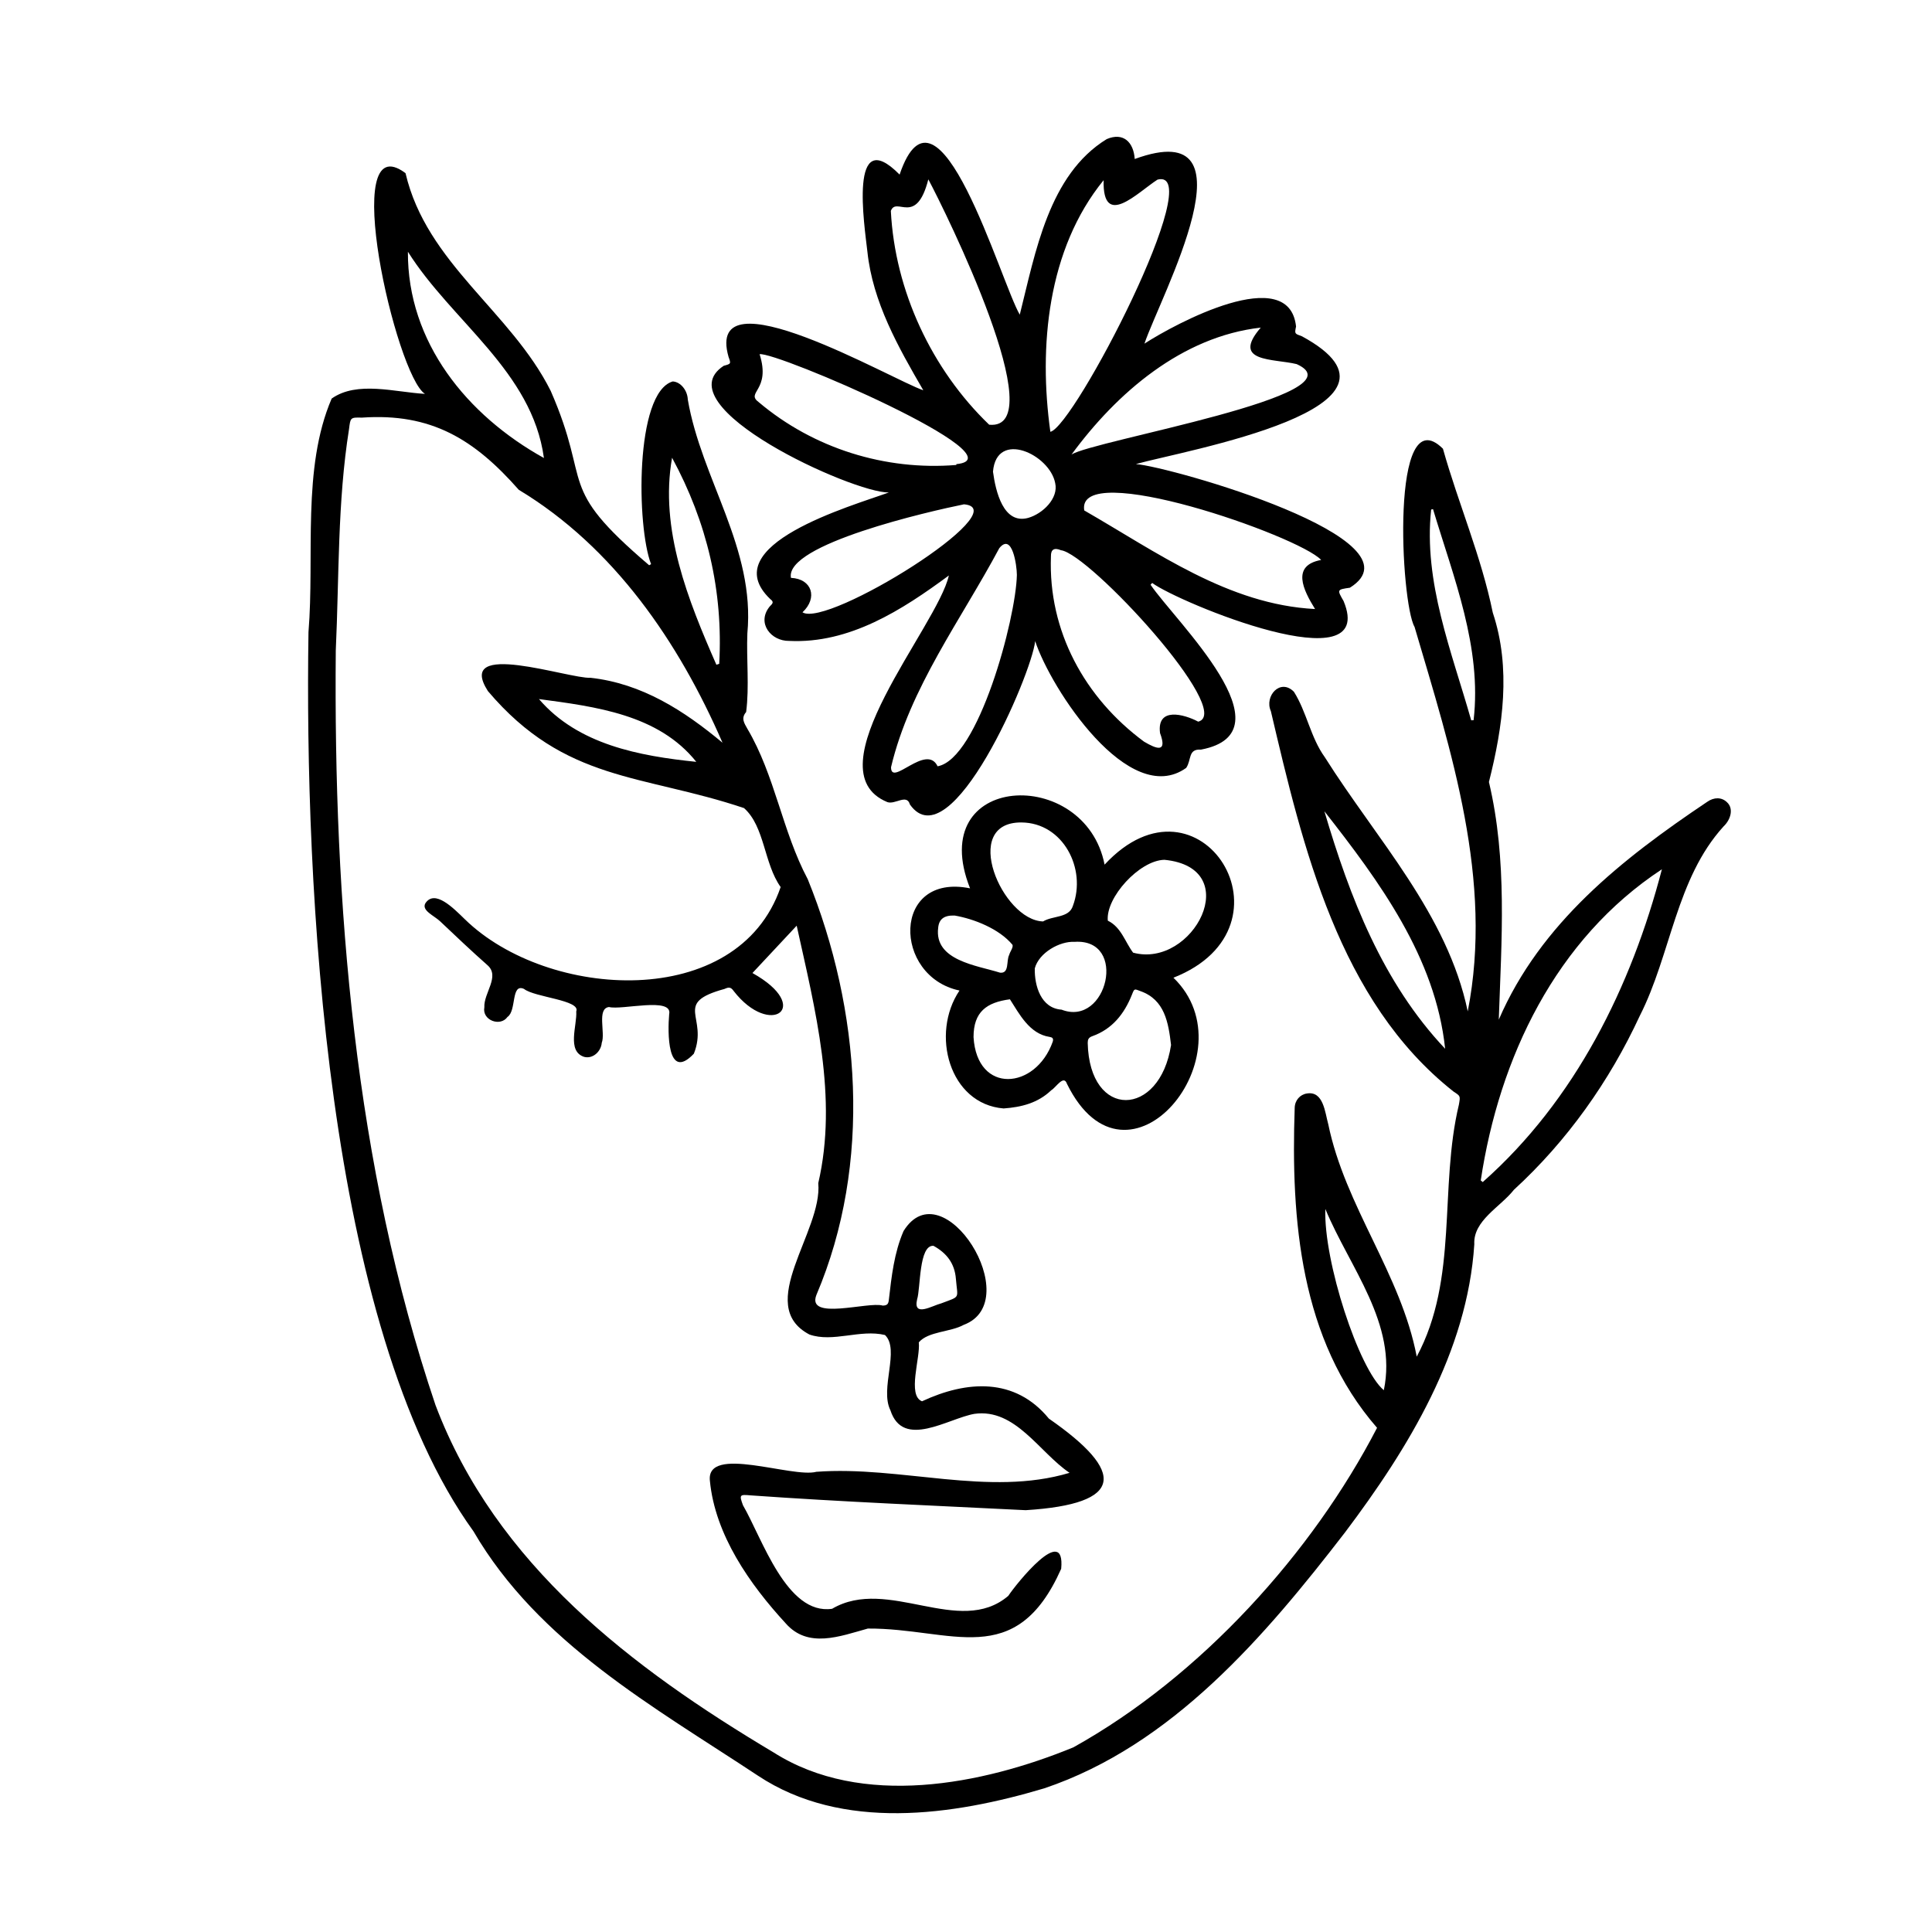 <?xml version="1.0" encoding="utf-8"?>
<!-- Generator: Adobe Illustrator 25.2.0, SVG Export Plug-In . SVG Version: 6.00 Build 0)  -->
<svg version="1.1" id="Layer_1" xmlns="http://www.w3.org/2000/svg" xmlns:xlink="http://www.w3.org/1999/xlink" x="0px" y="0px"
	 viewBox="0 0 300 300" style="enable-background:new 0 0 300 300;" xml:space="preserve">
<g>
	<path d="M65.99,61.16c-4.49-2.81-13.5-42.13-3.02-34.27c3.28,14.04,16.35,21.45,22.54,33.8c6.54,14.94,0.6,14.56,15.29,27.08
		c0.1-0.06,0.2-0.11,0.3-0.17c-2.25-5.76-2.54-26.64,3.36-28.37c1.26,0.07,2.29,1.42,2.34,2.81c2.14,12.45,10.49,23.09,9.25,36.31
		c-0.16,4.01,0.32,8.29-0.19,12.21c-0.84,0.98-0.28,1.75,0.18,2.58c4.32,7.3,5.41,15.9,9.39,23.39
		c8.21,20.25,10.03,44.13,1.34,64.55c-1.57,4.06,8.07,0.98,10.3,1.65c0.72-0.01,0.88-0.27,0.95-0.9c0.42-3.64,0.82-7.29,2.28-10.67
		c6.11-9.87,19.14,10.89,9.35,14.56c-2.09,1.15-5.51,1-6.98,2.72c0.28,2.34-1.84,8.24,0.5,9.15c6.95-3.24,14.44-3.74,19.7,2.69
		c11.97,8.31,11.77,13.26-3.6,14.22c-14.15-0.71-28.48-1.29-42.71-2.3c-1.69-0.15-1.8-0.12-1.19,1.54
		c2.96,5.08,6.78,17.11,13.84,16.07c8.66-5.09,19.75,4.46,27.35-2c1.28-1.92,8.89-11.41,8.22-4.21
		c-7.09,15.93-17.03,9.21-30.02,9.28c-4.35,1.21-9.29,3.14-12.75-0.8c-5.59-6.07-10.98-13.75-11.78-22.16
		c-0.59-5.62,12.78-0.37,16.54-1.38c13.03-0.97,26.79,3.92,39.31,0.16c-4.71-3.18-8.4-10.04-14.76-9.16
		c-4.1,0.71-11.09,5.53-13.06-0.56c-1.68-3.36,1.52-9.41-0.84-11.68c-3.87-0.93-8.08,1.21-11.74-0.08
		c-8.6-4.54,2.08-15.98,1.38-23.5c3.08-13.26-0.48-26.97-3.35-39.98c-2.35,2.51-4.56,4.88-6.87,7.35c9.5,5.31,2.78,10.13-2.91,2.8
		c-0.43-0.62-0.76-0.64-1.42-0.33c-8.15,2.23-2.46,4.3-4.77,10.06c-4.18,4.4-4.07-3.46-3.83-6.14c0.58-2.73-7.38-0.59-9.34-1.11
		c-1.94,0.23-0.53,4.02-1.13,5.56c-0.11,1.35-1.39,2.54-2.74,2.18c-2.72-0.88-1.07-4.9-1.22-7.06c0.73-1.76-6.48-2.18-8.11-3.49
		c-2.06-0.93-1.13,3.4-2.57,4.35c-1.11,1.58-3.98,0.51-3.59-1.5c-0.12-2.22,2.49-4.81,0.47-6.55c-2.5-2.21-4.92-4.51-7.34-6.8
		c-0.95-0.9-2.89-1.66-2.3-2.78c1.46-2.26,4.37,0.74,6.17,2.49c12.85,12.51,42.39,14.31,49.01-5.03c-2.61-3.65-2.46-9.4-5.69-12.26
		c-15.79-5.31-27.76-3.99-39.77-18.17c-5.19-8.11,12.56-1.88,15.96-2.06c7.97,0.89,14.5,5.1,20.47,10.08
		c-6.79-15.64-16.87-30.37-31.63-39.27c-6.92-7.85-13.59-11.96-24.37-11.21c-1.8-0.05-1.77,0-1.99,1.76
		c-1.81,11.37-1.53,22.93-2.06,34.4c-0.35,39.27,2.9,79.9,15.49,117.19c9.37,24.76,30.49,40.81,52.48,53.91
		c13.7,8.72,32.39,5.03,46.56-0.78c19.83-11.03,37.15-30.27,47.16-49.62c-11.94-13.7-13.39-32.31-12.79-49.67
		c0.02-1.18,0.83-2.08,1.88-2.24c2.59-0.44,2.82,2.94,3.33,4.76c2.64,12.83,11.29,23.24,13.74,36.1
		c6.52-12.16,3.44-26.17,6.55-39.14c0.23-1.35,0.25-1.31-0.82-2.01c-17.83-14.05-23.42-37.98-28.38-59.08
		c-1.05-2.33,1.47-5.16,3.58-3.01c1.99,3.14,2.58,7.09,4.79,10.15c8.02,12.73,19.06,24.39,22.2,39.48c4-20.37-2.55-40.33-8.26-59.71
		c-2.15-3.67-3.83-35.83,4.41-27.66c2.39,8.51,5.95,16.7,7.74,25.46c2.87,8.6,1.57,17.7-0.6,26.29c2.88,12.15,1.95,24.59,1.53,36.9
		c6.48-14.98,19.16-24.96,32.35-33.81c1.08-0.77,2.27-0.73,3.06,0.03c1.11,0.98,0.61,2.72-0.5,3.77
		c-7.4,8.13-8.15,19.86-13.02,29.43c-4.7,10.15-11.29,19.44-19.54,27c-2.1,2.68-6.35,4.77-6.15,8.46
		c-1.08,16.7-10.23,31.68-20.09,44.76c-12.41,16.09-26.82,33.03-46.68,39.72c-14.22,4.25-31.4,6.7-44.46-1.96
		c-16.24-10.74-34.08-20.61-44.18-37.95C50.53,205.97,47.3,137.34,47.9,98.17c0.97-11.86-1.05-25.45,3.6-36.28
		C55.45,59.09,61.38,60.91,65.99,61.16z M229.93,183.3c0.1,0.08,0.2,0.17,0.31,0.25c14.38-12.72,23.08-30.38,27.82-48.57
		C241.56,145.83,232.8,164.25,229.93,183.3z M84.46,71.12c-1.83-13.48-14.32-21.21-21.12-32.03C63.26,53.16,72.54,64.51,84.46,71.12
		z M224.4,162.85c-1.49-14.19-10.24-26.02-18.75-36.88C209.6,139.34,214.7,152.57,224.4,162.85z M111.24,103.22
		c0.15-0.05,0.29-0.09,0.44-0.14c0.63-11.31-1.88-21.96-7.32-32C102.38,82.17,106.87,93.25,111.24,103.22z M205.8,187.73
		c-0.3,8.1,5.21,24.93,9.08,28.14C217.03,205.56,209.55,196.79,205.8,187.73z M108.12,118.3c-5.88-7.37-15.66-8.57-24.43-9.75
		C89.75,115.63,99.29,117.39,108.12,118.3z M222.52,79.06c-0.1,0.02-0.19,0.04-0.29,0.06c-1.22,11.26,3.2,22.09,6.22,32.73
		c0.12-0.01,0.25-0.02,0.37-0.02C230.13,100.53,225.71,89.69,222.52,79.06z M142.41,201.76c-0.67,2.85,2.34,0.98,3.76,0.62
		c3.05-1.16,2.52-0.62,2.26-3.82c-0.19-2.39-1.44-3.99-3.48-5.11C142.66,193.29,142.96,200.04,142.41,201.76z"/>
	<path d="M176.38,72.06c5.39,0.42,45.17,11.73,33.23,19.2c-2.01,0.29-2.01,0.29-0.98,2.07c5.44,13.08-25.65,0.21-29.72-2.81
		c-0.08,0.09-0.17,0.19-0.25,0.28c3.86,5.68,22.02,22.91,7.83,25.6c-2.05-0.13-1.44,1.58-2.3,2.84c-8.86,6.33-21-12.25-23.45-19.69
		c-0.52,5.14-13.13,34.35-19.45,25.37c-0.48-1.71-2.29,0.06-3.5-0.37c-11.95-4.91,7.77-27.24,9.55-35.19
		c-7.26,5.36-15.41,10.61-24.8,10.16c-2.82,0.04-5.05-2.75-3.08-5.27c0.27-0.37,0.93-0.66,0.14-1.23
		c-8.76-8.38,12.62-14.44,18.42-16.55c-5.57,0.11-35.17-13.43-25.64-19.67c1.14-0.31,1.14-0.31,0.75-1.38
		c-3.85-13.5,25.52,3.61,30.24,5.18c-3.88-6.68-7.86-13.69-8.68-21.52c-0.46-4.11-2.94-20.01,5-11.97
		c5.94-17.51,15.71,16.74,18.66,21.75c2.43-9.65,4.5-21.73,13.5-27.26c2.59-1.11,4.18,0.49,4.35,3.09
		c19.44-7.1,3.97,21.37,1.51,28.67c4.76-3.09,22.48-12.63,23.54-2.66c-0.24,1.16-0.22,1.1,0.92,1.52
		C222.53,63.3,183.86,69.96,176.38,72.06z M171.37,27.98c-8.74,10.72-10.11,25.9-8.27,39.07c3.71-0.8,24.62-41.18,16.64-39.16
		C176.65,29.87,171.18,35.64,171.37,27.98z M186.06,112.06c5.77-1.53-16.9-26.07-21.31-26.62c-1.05-0.44-1.59-0.13-1.56,0.95
		c-0.45,11.6,5.25,21.97,14.45,28.77c2.01,1.19,3.64,1.76,2.49-1.33C179.6,109.74,183.84,110.88,186.06,112.06z M144.15,27.85
		c-1.88,7.38-4.96,2.59-5.82,4.9c0.63,12.41,6.35,24.63,15.27,33.2C163.66,66.94,146.74,32.67,144.15,27.85z M205.15,86.95
		c-3.49-3.76-38.13-15.81-36.79-7.69c11.27,6.47,22.38,14.62,35.84,15.31C202.38,91.64,200.46,87.8,205.15,86.95z M157.9,89.28
		c0-1.43-0.71-6.65-2.73-4.16c-5.91,11.08-13.88,21.66-16.81,34.01c-0.02,3.14,5.49-3.79,7.23-0.14
		C151.9,117.86,157.75,96.11,157.9,89.28z M195.77,50.87c-12.24,1.39-22.35,10.12-29.39,19.72c3.17-2.18,45.56-9.28,34.97-14.05
		C197.8,55.66,191.07,56.31,195.77,50.87z M148.5,72.2c0-0.04,0-0.09,0-0.13c10.42-0.98-28-17.52-30.55-17.07
		c1.8,5.67-2.26,5.89-0.12,7.46C126.33,69.63,137.45,73.1,148.5,72.2z M124.61,95.08c3.87,2.47,33.51-16.04,25.08-16.77
		c-5.25,1.06-27.88,6.21-26.87,11.42C126.09,89.88,127.02,92.83,124.61,95.08z M154.19,73.24c0.41,3.04,1.6,8.23,5.46,7.18
		c2.28-0.65,4.74-3.05,4.2-5.4C163.01,70.56,154.74,66.7,154.19,73.24z"/>
	<path d="M171.52,134.26c14.77-15.93,30.74,9.66,10.69,17.56c12.2,11.79-7.18,35.54-16.54,16.46c-0.5-1.46-1.73,0.63-2.43,1.01
		c-2.07,1.99-4.63,2.63-7.4,2.83c-8.44-0.68-11.38-11.6-6.85-18.31c-10.38-2.19-10.52-18.33,1.64-15.87
		C143.5,119.95,168.5,118.84,171.52,134.26z M180.81,133.51c-3.89,0.08-9.14,5.88-8.79,9.45c2.09,1.01,2.69,3.34,3.93,4.97
		C185.27,150.44,193.44,134.75,180.81,133.51z M158.61,127.71c-9.55-0.07-2.99,15.22,3.36,15.37c1.5-0.92,4.03-0.5,4.63-2.42
		C168.75,134.92,165.09,127.76,158.61,127.71z M181.84,162.27c-0.41-3.53-1-7.03-4.73-8.36c-0.98-0.37-0.95-0.46-1.35,0.56
		c-1.19,2.97-3.04,5.32-6.15,6.43c-0.59,0.21-0.71,0.53-0.71,1.04C169.16,173.89,180.11,173.56,181.84,162.27z M151.17,161.04
		c0.53,8.93,9.65,8.2,12.3,0.71c0.15-0.52-0.06-0.67-0.49-0.74c-3.15-0.47-4.73-3.63-6.16-5.84
		C153.19,155.65,151.17,157.12,151.17,161.04z M166.85,146.25c-2.29-0.13-5.53,1.69-6.17,4.12c-0.06,2.68,0.94,6.19,4.16,6.41
		C171.93,159.54,175.19,145.69,166.85,146.25z M148.27,142.17c-1.68-0.08-2.47,0.56-2.59,1.9c-0.64,5.09,6,5.83,9.62,6.97
		c1.46,0.14,0.93-1.84,1.4-2.75c0.15-0.55,0.67-1.17,0.52-1.58C155.13,144.19,151.19,142.68,148.27,142.17z"/>
</g>
</svg>
